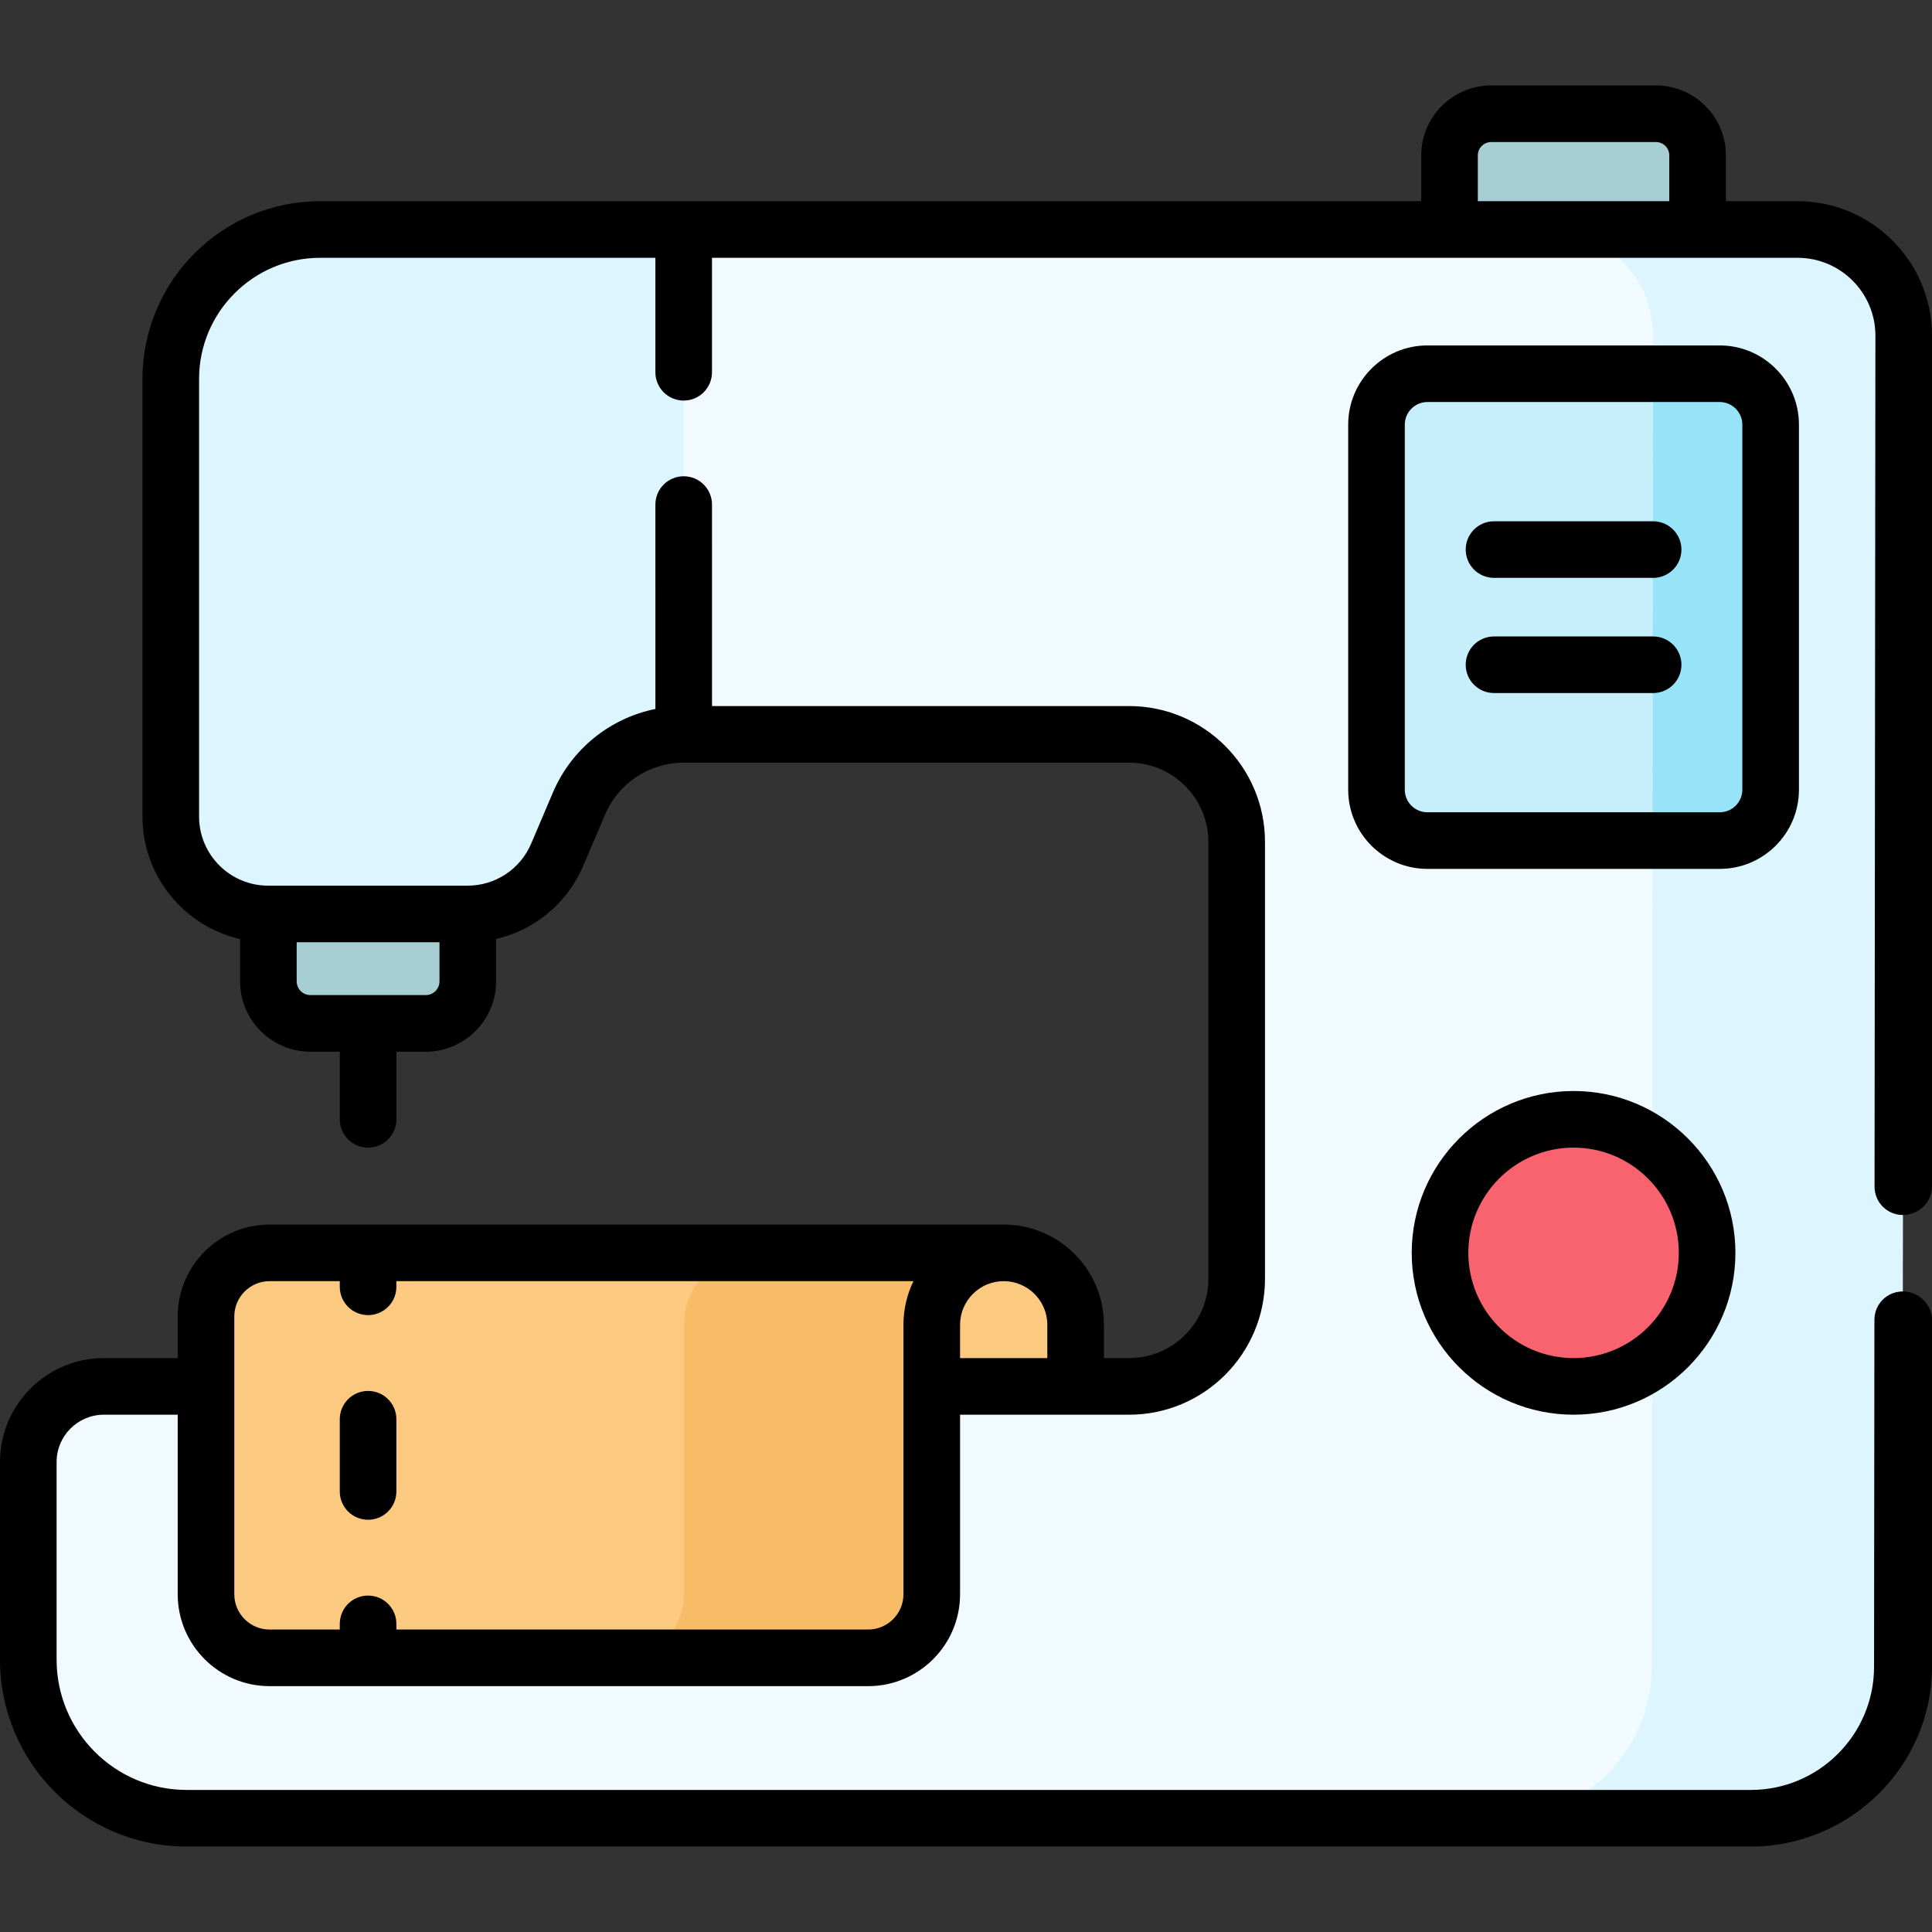 <svg id="Capa_1" enable-background="new 0 0 512 512" height="512" viewBox="0 0 512 512" width="512" xmlns="http://www.w3.org/2000/svg"><rect x="0" y="0" width="512" height="512" fill="#333333" stroke="none"/><g><g><g><path d="m449.879 68.193v-27.022c0-6.088-4.935-11.023-11.023-11.023h-43.69c-6.088 0-11.023 4.935-11.023 11.023v27.022z" fill="#a6ced3"/><g><g><path d="m112.835 271.208h-30.58c-6.149 0-11.133-4.984-11.133-11.133v-34.813h52.847v34.813c-.001 6.149-4.985 11.133-11.134 11.133z" fill="#a6ced3"/><g><path d="m476.375 60.819h-391.531c-21.865 0-39.59 17.725-39.59 39.59v115.997c0 14.252 11.554 25.806 25.806 25.806h52.857c10.347 0 19.694-6.181 23.746-15.702l5.759-13.534c4.737-11.133 15.667-18.361 27.766-18.361h118.037c15.746 0 28.51 12.764 28.51 28.51v115.775c0 15.746-12.764 28.51-28.51 28.51h-271.699c-11.06 0-20.026 8.966-20.026 20.026v52.417c0 11.775 4.943 23.01 13.625 30.965 7.745 7.097 17.869 11.034 28.374 11.034h414.502c22.153 0 40.118-17.945 40.143-40.097l.356-352.81c0-15.534-12.592-28.126-28.125-28.126z" fill="#f1faff"/><g><path d="m476.375 60.819h-66.405c15.533 0 28.125 12.592 28.125 28.125l-.356 352.81c-.025 22.152-17.99 40.097-40.143 40.097h66.405c22.153 0 40.118-17.945 40.143-40.097l.356-352.81c0-15.533-12.592-28.125-28.125-28.125z" fill="#dcf5ff"/></g><path d="m45.254 100.409v115.997c0 14.252 11.554 25.806 25.806 25.806h52.857c10.347 0 19.694-6.181 23.746-15.702l5.759-13.534c4.737-11.133 15.667-18.361 27.766-18.361-.003 0-.009-133.797-.009-133.797h-96.335c-21.865.001-39.59 17.726-39.59 39.591z" fill="#dcf5ff"/><path d="m246.925 351.084c0-10.529 8.535-19.064 19.064-19.064h-194.546c-9.307 0-16.851 7.544-16.851 16.851v73.624c0 9.306 7.544 16.851 16.851 16.851h158.631c9.307 0 16.851-7.544 16.851-16.851z" fill="#fbc980"/><path d="m200.322 332.02c-10.529 0-19.064 8.535-19.064 19.064v71.411c0 9.306-7.544 16.851-16.851 16.851h65.667c9.307 0 16.851-7.544 16.851-16.851v-71.411c0-10.529 8.535-19.064 19.064-19.064z" fill="#f9bc66"/><path d="m265.988 332.02c10.529 0 19.064 8.535 19.064 19.064v16.326h-38.127v-16.326c0-10.529 8.535-19.064 19.063-19.064z" fill="#fbc980"/></g></g><path d="m455.747 222.765h-77.472c-7.45 0-13.49-6.04-13.49-13.49v-96.741c0-7.45 6.04-13.49 13.49-13.49h77.472c7.45 0 13.49 6.04 13.49 13.49v96.741c0 7.45-6.039 13.49-13.49 13.49z" fill="#c7eefb"/><path d="m469.237 209.275v-96.741c0-7.45-6.04-13.49-13.49-13.49h-17.663l-.125 123.722h17.787c7.452-.001 13.491-6.041 13.491-13.491z" fill="#97e4f9"/><circle cx="417.012" cy="332.02" fill="#f8636f" r="35.39"/></g></g></g><g><path d="m438.095 168.666h-42.167c-4.142 0-7.5 3.358-7.5 7.5s3.358 7.5 7.5 7.5h42.167c4.142 0 7.5-3.358 7.5-7.5s-3.358-7.5-7.5-7.5z"/><path d="m438.095 138.142h-42.167c-4.142 0-7.5 3.358-7.5 7.5s3.358 7.5 7.5 7.5h42.167c4.142 0 7.5-3.358 7.5-7.5s-3.358-7.5-7.5-7.5z"/><path d="m97.545 368.612c-4.142 0-7.5 3.358-7.5 7.5v19.141c0 4.142 3.358 7.5 7.5 7.5s7.5-3.358 7.5-7.5v-19.141c0-4.142-3.358-7.5-7.5-7.5z"/><path d="m504.265 321.989h.008c4.138 0 7.723-3.353 7.728-7.493v-225.552c0-19.644-15.981-35.625-35.625-35.625h-18.996v-12.148c0-10.213-8.309-18.523-18.522-18.523h-43.69c-10.213 0-18.522 8.31-18.522 18.523v12.148h-291.8c-25.965 0-47.09 21.125-47.09 47.09v115.997c0 15.807 11.073 29.068 25.867 32.458v11.211c0 10.274 8.359 18.633 18.633 18.633h7.79v17.921c0 4.142 3.358 7.5 7.5 7.5s7.5-3.358 7.5-7.5v-17.921h7.79c10.274 0 18.633-8.359 18.633-18.633v-11.232c10.214-2.369 18.868-9.46 23.096-19.396l5.759-13.534c3.566-8.381 11.756-13.797 20.865-13.797h118.038c11.585 0 21.01 9.425 21.01 21.01v115.774c0 11.585-9.425 21.01-21.01 21.01h-6.673v-8.827c0-14.647-11.917-26.563-26.564-26.563h-194.547c-13.427 0-24.351 10.924-24.351 24.351v11.04h-19.566c-15.178-.001-27.526 12.347-27.526 27.525v52.417c0 27.06 21.911 49.499 49.499 49.499h414.502c26.241 0 47.97-21.348 47.999-47.59v-92.005c.004-4.142-3.613-7.503-7.755-7.507-.003 0-.005 0-.008 0-4.139 0-7.496 3.353-7.5 7.493l-.093 92.004c-.02 17.979-14.664 32.605-32.643 32.605h-414.502c-19.238 0-34.499-15.649-34.499-34.499v-52.417c0-6.907 5.619-12.526 12.526-12.526h19.566v47.585c0 13.427 10.924 24.351 24.351 24.351h158.63c13.427 0 24.351-10.924 24.351-24.351v-47.585h44.801c19.856 0 36.01-16.154 36.01-36.01v-115.774c0-19.856-16.154-36.01-36.01-36.01h-110.538c-.001-10.738-.003-31.635-.004-53.4 0-4.142-3.358-7.5-7.5-7.5s-7.5 3.358-7.5 7.5l.004 54.17c-12.004 2.429-22.242 10.579-27.167 22.153l-5.759 13.534c-2.875 6.757-9.472 11.125-16.813 11.137-.022 0-.047.001-.07.001h-52.818c-10.094 0-18.306-8.212-18.306-18.306v-115.996c0-17.695 14.396-32.09 32.09-32.09h88.836l.001 30.335c0 4.142 3.358 7.5 7.5 7.5s7.5-3.358 7.5-7.5l-.001-30.334h287.695c11.373 0 20.625 9.252 20.625 20.618l-.228 225.544c-.004 4.142 3.351 7.502 7.493 7.507zm-264.84 100.506c0 5.156-4.195 9.351-9.351 9.351h-125.029v-1.5c0-4.142-3.358-7.5-7.5-7.5s-7.5 3.358-7.5 7.5v1.5h-18.602c-5.156 0-9.351-4.195-9.351-9.351v-73.625c0-5.156 4.195-9.351 9.351-9.351h18.602v1.5c0 4.142 3.358 7.5 7.5 7.5s7.5-3.358 7.5-7.5v-1.5h137.031c-1.698 3.498-2.651 7.421-2.651 11.563zm15-71.412c0-6.376 5.188-11.563 11.563-11.563 6.376 0 11.564 5.188 11.564 11.563v8.827h-23.127zm-141.59-87.375h-30.58c-2.003 0-3.633-1.63-3.633-3.633v-10.363h37.847v10.363c-.001 2.004-1.631 3.633-3.634 3.633zm278.809-222.537c0-1.942 1.58-3.523 3.522-3.523h43.69c1.942 0 3.522 1.581 3.522 3.523v12.148h-50.735v-12.148z"/><path d="m476.737 209.274v-96.741c0-11.574-9.416-20.99-20.99-20.99h-77.472c-11.574 0-20.99 9.416-20.99 20.99v96.741c0 11.574 9.416 20.99 20.99 20.99h77.472c11.574.001 20.99-9.415 20.99-20.99zm-15 0c0 3.303-2.687 5.99-5.99 5.99h-77.472c-3.303 0-5.99-2.687-5.99-5.99v-96.741c0-3.303 2.687-5.99 5.99-5.99h77.472c3.303 0 5.99 2.687 5.99 5.99z"/><path d="m417.012 289.13c-23.65 0-42.89 19.24-42.89 42.89s19.24 42.89 42.89 42.89 42.89-19.24 42.89-42.89-19.24-42.89-42.89-42.89zm0 70.78c-15.379 0-27.89-12.511-27.89-27.89s12.511-27.89 27.89-27.89 27.89 12.511 27.89 27.89-12.511 27.89-27.89 27.89z"/></g></g></svg>